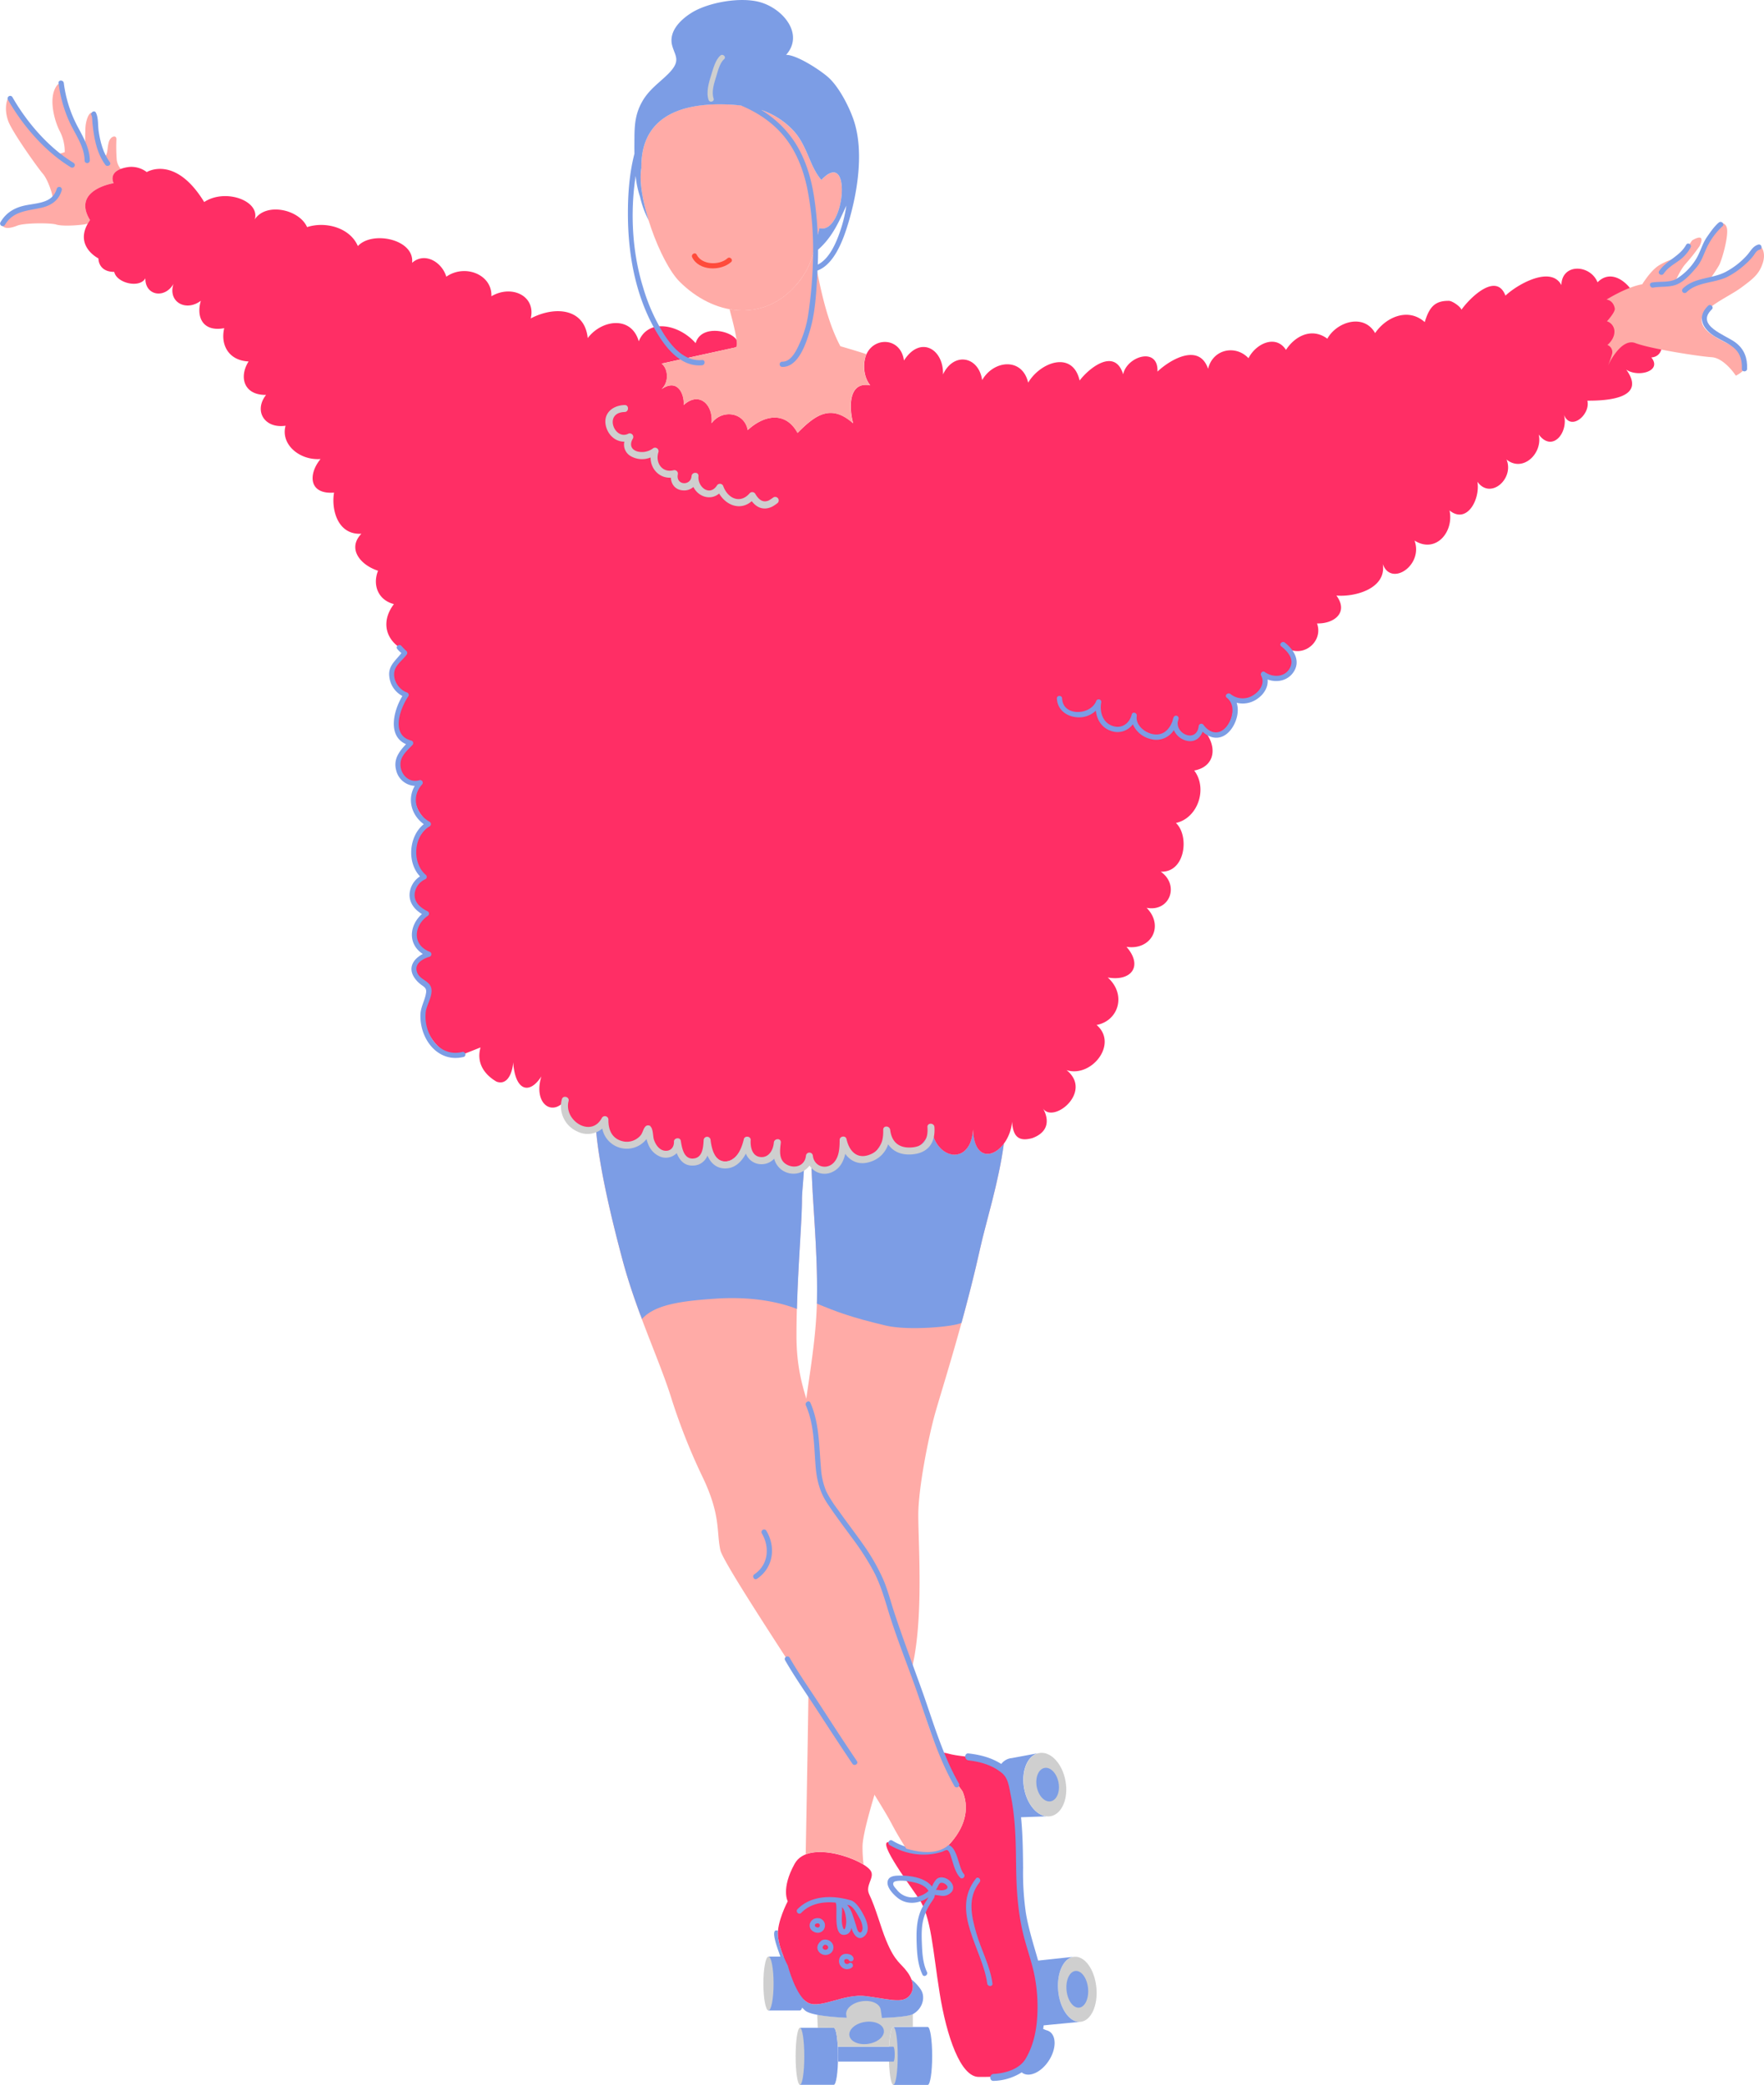 <svg xmlns="http://www.w3.org/2000/svg" width="829.34" height="980.19" viewBox="0 0 829.34 980.19"><g id="Layer_2" data-name="Layer 2"><g id="Skating02_294351306"><g id="Skating02_294351306-2" data-name="Skating02_294351306"><path d="M42.32 103.46C33.57 89.21 53.43 86.13 53.43 86.13s-2.54-4.46 3.35-6.7a8.21 8.21.0 0 1-1.91-4.38 81.68 81.68.0 0 1-.14-9.63c0-2.17-2.79-1.43-3.6 1.42s-.37 6.62-2.37 7c-.89.16-1.76-1.35-2.17-3.26S44.15 62.71 44 55.86c-.12-5.79-3.67-1.83-3.87 4.88-.11 3.52-.1 5.47-.07 6.53-3.34-5-7.61-11.77-8.27-14.21C30.73 49 29.1 41.28 29.1 39.65s-3.26-.27-4.21 5.16S26 57.69 28.15 61.76a21 21 0 0 1 2.29 9.75 19 19 0 0 1-2.73.83c-2.82-2.4-6.19-5.27-8.51-7.33C14.45 60.81 7.67 51.86 6.86 49.28s-2.17-4.34-3-3.12-1.9 5.43.0 10.72S18 79.25 20.15 81.69s4.27 8.68 4.51 10.58a5 5 0 0 1 0 .55 35.67 35.67.0 0 1-5.73 3.93C16.08 98 11.47 97 7.81 99.32s-7.6 5.29-6.65 6.78 3.53 1.36 6.92.0 15.73-1.35 18.31-.54 8.68.54 12.88.0a18.33 18.33.0 0 0 2-.43A17.36 17.36.0 0 1 42.32 103.46z" fill="#ffaba7"/><path d="M34.62 76.58c-11.84-7.2-22-19.06-28.83-31A1.23 1.23.0 0 0 3.67 46.8c7.06 12.34 17.5 24.47 29.71 31.9A1.23 1.23.0 0 0 34.62 76.58z" fill="#7c9de5"/><path d="M30 39.05c-.19-1.55-2.65-1.57-2.46.0a61.9 61.9.0 0 0 5.1 18.23c2.67 5.86 7.06 11.49 7.13 18.17a1.23 1.23.0 0 0 2.46.0c-.06-5.74-3-10.79-5.63-15.73A59.43 59.43.0 0 1 30 39.05z" fill="#7c9de5"/><path d="M26.7 88.67c-1.82 6.68-8.62 6.7-14.29 7.8-5.3 1-9.46 3.32-12.23 8.07a1.23 1.23.0 0 0 2.12 1.24c3.77-6.45 10.1-6.57 16.67-8 4.94-1 8.72-3.45 10.1-8.51A1.23 1.23.0 0 0 26.7 88.67z" fill="#7c9de5"/><path d="M51.64 76.25c-3.15-4.3-4.5-9.47-5.27-14.66C46 59 46.32 55.4 45.11 53c-.71-1.41-2.83-.17-2.12 1.24.46.92.34 2.46.45 3.46.22 2.05.46 4.1.82 6.14.85 4.85 2.32 9.65 5.26 13.66C50.44 78.75 52.57 77.52 51.64 76.25z" fill="#7c9de5"/><path d="M376.08 919.91H361.3v25.33h14.78c1.33.0 2.41-5.67 2.41-12.66S377.41 919.91 376.08 919.91z" fill="#7c9de5"/><ellipse cx="361.3" cy="932.58" rx="2.4" ry="12.67" fill="#cfcfcf"/><path d="M436.18 953H420v27.24h16.19c1.14.0 2.07-6.1 2.07-13.62S437.32 953 436.18 953z" fill="#7c9de5"/><path d="M422.06 966.57c0 7.52-.92 13.62-2.07 13.62s-2.07-6.1-2.07-13.62S418.85 953 420 953 422.06 959.05 422.06 966.57z" fill="#cfcfcf"/><path d="M392 953.39H376.1v26.8H392c1.12.0 2-6 2-13.4S393.15 953.39 392 953.39z" fill="#7c9de5"/><ellipse cx="376.1" cy="966.79" rx="2.04" ry="13.4" fill="#cfcfcf"/><path d="M420 962.28H393.94c.08 1.41.13 2.93.13 4.51.0.85.0 1.68.0 2.48h26c.33.0.59-1.56.59-3.49S420.32 962.28 420 962.28z" fill="#7c9de5"/><path d="M392 953.39c.88.0 1.63 3.71 1.91 8.89H418c.27-5.42 1.05-9.33 2-9.33h9.17v-6c-3.91 2.16-32.12 2.76-44.94.29l.24 6.11z" fill="#cfcfcf"/><path d="M432.79 935.2a21 21 0 0 0-4.29-4.57c1.29 3.39.69 6.51-1.79 8.5-3.28 2.62-9.83.65-19.66-.66s-21 5.9-26.87 3.28-9.83-17.69-9.83-17.69-3.93-7.21-4.58-13.76a13 13 0 0 1 0-2.5c-1.72-.75-3 .24-.06 8.72 5.3 15.07 7.48 24 12.78 28.72s45.92 4.37 50.67 1.75S435.28 938.72 432.79 935.2z" fill="#7c9de5"/><path d="M414.05 944.83c-.44-2.85-4.42-4.6-8.89-3.91s-7.74 3.54-7.31 6.38l1.49 9.72 16.19-2.48z" fill="#cfcfcf"/><path d="M415.53 954.54c-.43-2.84-4.41-4.59-8.88-3.91s-7.75 3.55-7.31 6.39 4.41 4.59 8.88 3.91S416 957.39 415.53 954.54z" fill="#7c9de5"/><path d="M370.35 924.06s3.93 15.07 9.83 17.69 17-4.59 26.87-3.28 16.38 3.28 19.66.66 3.27-7.21.0-11.8-5.78-4.58-10.1-15.07c-2.59-6.28-4.81-15.07-7.95-21.62-2-4.19 2.48-7.59.85-10.81-2.67-5.26-29.33-15.4-35.88-3.61s-3.28 17.69-3.28 17.69-5.24 9.83-4.58 16.39S370.35 924.06 370.35 924.06z" fill="#ff2e65"/><path d="M387.79 905.89a3.43 3.43.0 0 0-2.56-4 1.15 1.15.0 0 0-.31.0h0a3.68 3.68.0 0 0-4.23 2.81c-.38 2.14 1.39 3.73 3.39 4A3.37 3.37.0 0 0 387.79 905.89zm-3.55.3a1.63 1.63.0 0 1-1-.5.72.72.0 0 1-.15-.51c.09-.71.8-.93 1.57-.89a.92.92.0 0 1 .75 1.11A.9.9.0 0 1 384.24 906.19z" fill="#7c9de5"/><path d="M386.66 912.14a.93.93.0 0 0-.34.15 1.21 1.21.0 0 0-.42.34c-1.39 1.2-2.19 3-1.1 4.73a3.91 3.91.0 0 0 4.83 1.47 3.49 3.49.0 0 0 1.74-5A3.94 3.94.0 0 0 386.66 912.14zm1.87 4.5a1.43 1.43.0 0 1-1.62-.53.91.91.0 0 1-.17-.61 1.87 1.87.0 0 1 .82-1.09 1.45 1.45.0 0 1 1.68.7C389.61 915.72 389.25 916.37 388.53 916.64z" fill="#7c9de5"/><path d="M399.22 923a1.38 1.38.0 0 1-1.64.23 1.43 1.43.0 0 1-.65-1.28c0-.45.22-.76.64-.83a2.37 2.37.0 0 1 .84.0 2.87 2.87.0 0 1 .4.18.37.37.0 0 1 .15.11.62.62.0 0 1 0-.1s0 .08.0.11.0.0.0.0a1.23 1.23.0 0 0 2.32-.79c-.39-1.52-2.26-2.09-3.64-2a3.17 3.17.0 0 0-3.08 2.51 3.85 3.85.0 0 0 1.35 3.88 3.69 3.69.0 0 0 4.53.07C401.75 924.27 400.53 922.14 399.22 923z" fill="#7c9de5"/><path d="M406.31 900.9c-1.18-2.32-3.7-6.94-6.58-7.52-8.27-2.38-18.44-2.35-24.79 4.25-1.09 1.14.64 2.88 1.74 1.74 4.22-4.39 10.34-5.43 16.24-4.82a1.4 1.4.0 0 0 .06.24c1 2.88-1.61 15.72 4.3 14.87 1.71-.24 2.65-1.5 3-3.21.13.41.27.81.41 1.16 1 2.37 2.93 4.92 5.55 2.81C409.23 908.05 407.73 903.68 406.31 900.9zM396.24 906c-.94-2.93-.16-6.24-.39-9.29 1.5 1.18 1.88 4.66 2 6.34C397.94 904.27 397.27 909.23 396.24 906zm7.63 2.4c-.82-.52-1.2-2.56-1.48-3.41-.5-1.48-.93-3-1.46-4.45a14.22 14.22.0 0 0-2.66-5l.81.21c2.05.42 4.1 4.47 5 6.11a9.89 9.89.0 0 1 1.48 4.76C405.46 907.76 404.94 909.07 403.87 908.39z" fill="#7c9de5"/><path d="M515.45 934.38c.85 8.45-2.48 15.71-7.43 16.2s-9.65-6-10.5-14.4S5e2 920.48 505 920 514.6 925.93 515.45 934.38z" fill="#cfcfcf"/><path d="M497.52 936.18c-.85-8.45 2.48-15.7 7.43-16.2h0l-17.32 1.86A49 49 0 0 1 489 933.23c0 6.92-.18 13.48-.71 19.23L508 950.58h0C503.07 951.08 498.37 944.63 497.52 936.18z" fill="#7c9de5"/><path d="M511.54 934.78c.48 4.76-1.4 8.85-4.19 9.13s-5.44-3.36-5.92-8.12 1.4-8.85 4.19-9.13S511.06 930 511.54 934.78z" fill="#7c9de5"/><path d="M475.2 835.59c1.83 4.9 2.67 11.37 3 19a8.17 8.17.0 0 0 1.7-.13l.3-.07 11.82-.42c-4.72-.49-9.21-5.9-10.53-13.14-1.5-8.16 1.59-15.56 6.89-16.61l-12.84 2.39c-.21.0-.42.0-.63.08a7.09 7.09.0 0 0-4.55 3.21A11.18 11.18.0 0 1 475.2 835.59z" fill="#7c9de5"/><path d="M500.93 837.29c1.51 8.2-1.62 15.64-7 16.62S483 849 481.53 840.84s1.62-15.64 7-16.63S499.43 829.08 500.93 837.29z" fill="#cfcfcf"/><path d="M497.67 838.12c.79 4.34-.86 8.27-3.69 8.79s-5.77-2.57-6.57-6.91.86-8.27 3.69-8.79S496.88 833.79 497.67 838.12z" fill="#7c9de5"/><path d="M493.41 955.14a4.69 4.69.0 0 0-1.52-.62L488.2 953c-1 9.77-3 17.07-7.1 19.53-.6.36-1.19.67-1.78 1l1.44 1.12h0c3.33 2.16 8.86-.45 12.35-5.83S496.74 957.3 493.41 955.14z" fill="#7c9de5"/><path d="M418.84 866.39s19.66 9.83 28.18.0c7.89-9.1 8.2-17.55 5.6-23.95-.21-.51-1.51-2.11-1.75-2.59-3.28-6.55-14.33-18-5.16-15.4s25.56.66 29.49 11.14 3.27 28.18 3.27 49.15S489 914.23 489 933.23s-1.31 35.39-7.86 39.32-12.46 3.93-21 3.93-15.08-19-18.35-39.32-3.93-36-9.83-44.56S411 863.44 418.84 866.39z" fill="#ff2e65"/><path d="M466.6 932.58c-1.1-8.37-5.31-15.77-7.61-23.8-2.35-8.25-4.19-16.57 1.57-23.83 1-1.22-.76-3-1.74-1.73-12.19 15.37 3.22 33.31 5.32 49.36C464.34 934.12 466.8 934.14 466.6 932.58z" fill="#7c9de5"/><path d="M453.13 881c-2.69-2.92-3.05-14.58-8.69-13.55-2.69.49-5.11 1.71-7.93 2a28.3 28.3.0 0 1-17.05-4.13 1.23 1.23.0 0 0-1.24 2.12c7.53 4.41 16.25 5.86 24.64 3.2.54-.17 1.76-.91 2.32-.83 1.19.17 1.79 2.77 2.11 3.74 1.07 3.19 1.76 6.66 4.1 9.21C452.47 883.94 454.2 882.19 453.13 881z" fill="#7c9de5"/><path d="M440.22 883.58a12.11 12.11.0 0 0-2 3.27l-.09.13c-3.12-4.25-10.39-5.22-15.17-5.15-2.2.0-5.31.16-5.67 2.92s2.71 5.92 4.68 7.51c4.4 3.55 10.28 2.8 14.55-.25-1.13 2.06-2.61 3.94-3.55 6.14-2.11 5-2.17 10.2-2 15.51.17 5 .55 10.19 2.72 14.73.68 1.43 2.8.18 2.12-1.24-1.91-4-2.19-8.67-2.37-13s-.31-8.7 1-12.86a27.05 27.05.0 0 1 3.14-6.55 25.49 25.49.0 0 0 1.67-2.6c.1-.21.17-1.12.31-1.23.0.0 1.8.25 2.23.29a7.51 7.51.0 0 0 2.22.14 5.56 5.56.0 0 0 3.49-1.94C450.23 885.59 443.44 880.58 440.22 883.58zm-7.7 7.81a9.26 9.26.0 0 1-10.9-2.94c-.52-.6-1.69-1.79-1.69-2.66.0-1.23 1.1-1.3 2.12-1.48a18 18 0 0 1 5.33.27c3.17.46 7.48 1.48 9.15 4.47A10.94 10.94.0 0 1 432.52 891.39zm11.19-2.78c-1.24.35-2.49-.11-3.71-.09a14.27 14.27.0 0 0 .82-1.35c.7-1.35 1-2.51 3-1.71a3.88 3.88.0 0 1 1.55 1.32C445.81 888.12 444.48 888.4 443.71 888.61z" fill="#7c9de5"/><path d="M487.62 920.21c-2-6.94-4.13-13.75-5.32-20.89A132.61 132.61.0 0 1 481 878.25c-.1-11.82-.27-24-2.75-35.56-.94-4.42-1.42-8.63-5.11-11.61-5.17-4.2-11.27-5.94-17.78-6.69-2.09-.24-2.07 3 0 3.28 5.72.66 11.25 2.24 15.76 6 3 2.52 3.31 6.7 4.07 10.36 2.18 10.56 2.39 21.56 2.51 32.3.14 11.85.78 23.2 3.81 34.72 1.6 6.06 3.73 11.94 4.93 18.1a76.39 76.39.0 0 1 1.23 18.73c-.38 7-1.84 13.89-5.43 20-2.95 5-9.61 6.91-15.09 7.19-2.1.11-2.12 3.38.0 3.28a25.86 25.86.0 0 0 14.53-4.91c4.1-3.16 6.16-8.86 7.5-13.68C492.71 947 491.23 932.74 487.62 920.21z" fill="#7c9de5"/><path d="M451 840.08c-1.75-1.76-4-4.78-6.86-10.51a12.14 12.14.0 0 1-2-4.16c-.71-1.57-1.46-3.28-2.25-5.17-8.3-19.91-14.05-51.7-26.1-77.7-9.36-20.19-26.08-36.14-27.85-45.16-1.26-6.43-1.75-9.37-3-24.87-.83-10.28-8.48-20.83-8.48-44.42.0-26.73 2.55-52.06 2.54-64.38.0-3 .68-8.41 1-15.36h0c-6 6.46-13.65-.81-12.2-12.54-2.87 13.17-13.58 14.84-15.43-.12-4 13.48-15.42 14.82-17.46-1 1.15 18.32-13.19 16.1-14.48 1.13-1.46 12.85-12.33 9-12.92-5.44.0-.44.0-.9.0-1.39-4.71 13.39-18.49 13.6-21-2.63a15.74 15.74.0 0 1-4.39 3.86c1.54 19.5 8.34 46.43 12.5 62 6.55 24.54 16.88 46 22.72 64.22a283.22 283.22.0 0 0 14.5 37c9.28 18.95 6.88 26.54 8.84 35.38S408.47 837 419.28 857.59c2.1 4 4.41 7.89 6.79 11.56 6.49 1.93 15.77 3.21 20.95-2.76 7.89-9.1 8.2-17.55 5.6-23.95C452.44 842 451.42 840.72 451 840.08z" fill="#ffaba7"/><path d="M457.5 531c-1.15 18.11-18.89 14-19.62-2.07-2.69 14.11-18.2 17.34-20.71 1.55-3.55 13.28-15.51 24.11-20.05 5.17.72 14.69-9.94 17.63-15.62 10.45.21 17.32 3 40.9 2.61 64.47-.43 24.47-5.71 44.57-7.57 69.9s2.77 47.62 3.64 69c.67 16.28-.69 84.56-1.38 122.34 7.92-3.11 20.87.86 27.2 4.81a68 68 0 0 1-.48-8.76c.44-13.54 20.53-66.84 24.46-89.55s1.75-53.3 1.75-66 4.81-36.7 7.86-47.62 13.79-44.13 21.22-77.77c2.74-12.39 8.73-31.07 11.15-49.24C466.67 544.8 458 545.29 457.5 531z" fill="#ffaba7"/><path d="M365.86 535.81c-2.87 13.17-13.58 14.84-15.43-.12-4 13.48-15.42 14.82-17.46-1 1.15 18.32-13.19 16.1-14.48 1.13-1.5 13.26-13 8.72-12.95-6.83-4.71 13.39-18.49 13.6-21-2.63a15.93 15.93.0 0 1-4.39 3.87c1.54 19.49 8.34 46.42 12.5 62 2.43 9.1 5.38 17.77 8.43 26a9.78 9.78.0 0 1 .71 1.9.11.11.0 0 1 0 .05c6.14-7 19.24-8.56 34.72-9.61 20.35-1.38 33.53 3 38.18 4.85v0c.58-21.83 2.38-41.37 2.37-51.72.0-3 .68-8.42 1-15.36C372.08 554.82 364.41 547.54 365.86 535.81z" fill="#7c9de5"/><path d="M457.5 531c-1.15 18.11-18.89 14-19.62-2.07-2.69 14.11-18.2 17.34-20.71 1.55-3.55 13.28-15.51 24.11-20.05 5.17.72 14.69-9.94 17.63-15.62 10.45.21 17.33 3 40.9 2.61 64.47.0.79.0 1.57-.05 2.34v0c9.22 3.82 15.79 6.38 32.38 10.31 10.71 2.54 32.05.56 35.61-1.26 3-10.95 6.09-22.95 8.76-35 2.74-12.39 8.73-31.07 11.15-49.23C466.67 544.8 458 545.29 457.5 531z" fill="#7c9de5"/><path d="M450.92 838.69C443.36 825.57 439 810.45 434 796.25c-4.57-12.85-9.46-25.62-13.71-38.58-1.67-5.11-2.94-10.26-5.1-15.21a95.15 95.15.0 0 0-9.6-16.63c-3.75-5.34-7.75-10.49-11.5-15.83a57.8 57.8.0 0 1-5.61-8.78 34.17 34.17.0 0 1-2.53-11.34c-.9-10.21-.74-20.78-4.95-30.36-.64-1.44-2.76-.19-2.12 1.24 3.87 8.81 3.81 18.73 4.53 28.13.5 6.54 1.83 12.33 5.48 17.84 3.75 5.67 7.86 11.07 11.86 16.55a121.62 121.62.0 0 1 10.24 16c2.94 5.74 4.69 11.7 6.55 17.83 3.71 12.21 8.52 24.16 12.81 36.17 5.55 15.55 10.17 32.23 18.46 46.62A1.23 1.23.0 0 0 450.92 838.69z" fill="#7c9de5"/><path d="M386.27 802.76c-5-7.76-10.47-15.41-15.06-23.45a1.23 1.23.0 0 0-2.12 1.24c4.59 8 10 15.69 15.05 23.45 5.49 8.45 11 16.9 16.62 25.24.88 1.3 3 .08 2.12-1.24C397.23 819.66 391.75 811.21 386.27 802.76z" fill="#7c9de5"/><path d="M358.15 720.88c3.87 6.58 3.11 14.82-3.49 19.29-1.3.88-.07 3 1.24 2.12 7.7-5.21 9-14.85 4.37-22.65A1.23 1.23.0 0 0 358.15 720.88z" fill="#7c9de5"/><path d="M216.57 496.16c-9.46 1.25-19.21-11.8-17.14-22.92.45-2.43 3.23-5.26 2.92-7.82-.21-1.68-4-3-5.49-4.65-4.53-5.24-2-10.66 5.13-11.73-10.85-3.89-8.87-13.31-1.51-19.49-8.95-2.88-9.26-13.4-1.06-17.26-8.62-8.16-5.8-16.7 2.88-24.94-6.35-4.67-9.87-12.55-4.69-19.43-11 1.11-14-13.79-4.17-18.57-12.27-1.61-5.62-15.78-1.87-22.32-8.94-4.12-8.1-15.46-1-21-9.67-4.71-11.51-14-5.37-22-7.62-2-10.08-9.16-7.46-15.69-8.52-2.77-14.53-10.5-7.82-17.4-11.31.66-14.23-11.61-12.86-19.33-12 .91-12.17-8.76-6.36-15.79-9.84.72-18.87-6.88-16.44-15.66-10.05 1.45-15-7.08-9.17-14.49-10.49.15-12.82-8.42-8.22-15.73-9.29-.42-13.33-7.71-11.45-15.65-9.8 1.84-13.32-4.85-11-12.88-7 5.29-15.6.57-12.87-7.92-4.09 7.13-13.39 5.49-13.2-2.66-2.65 4.88-13.55 2.28-14.64-3-7.64.0-7.43-6.34-7.43-6.34S34 115.42 42.32 103.46C33.57 89.21 53.43 86.13 53.43 86.13S50 80 60.51 78.52A11.89 11.89.0 0 1 69 80.91s13.32-8.3 27 14.08c9.9-6.56 26.42-.61 23.77 8.18 5.17-8.1 20.85-4.85 24.61 3.61 8.78-2.86 20.22.33 23.87 8.92 6.7-7.36 26.73-3.26 25.5 7.87 5.88-5.22 14-.45 16.08 6.52 8.78-6.13 21.63-1 21.2 9.2 9.51-5.6 21-.21 18.5 10.42 11.46-6 25.36-4.75 26.79 9.24 6.54-8.66 20.48-10.67 24 1.52 4.33-10.86 18.78-8.13 26.74.87 3.1-10.94 23.76-4.09 19.05 1.93l-41.88 9.18c7.39-7.48 12.78 5 6.79 10.52 8-5.53 10.9 3.13 10.44 7.43 7.45-6.69 14 .06 13.11 8.56 5-6.69 15.45-5.24 17 3.23 7.7-7.1 17.76-9 23.43 1.34 8.91-9.1 16-13.41 26.11-4.54-2-7.28-2.3-19.84 8.05-17.82-3.93-4.92-2.71-11.34-2.71-11.34 1.58-11.53 16.85-12.5 18.55-.33 7.66-12 18.7-5.42 18.35 6.55 5-10.67 16.72-8.68 18.41 2.66 5.41-9.46 18.85-10.76 21.63 1.2 5.67-9.62 20.89-15.31 24.2-1 4.35-5.8 16.55-15.66 20.46-2.92 1.73-8.5 16.63-13.16 16.13-1.27 6-5.73 19.67-13.62 23.8-1.31 2.26-9.39 13-11.39 19-5 3.47-6.89 12.88-11.31 17.62-3.9 4.18-6.49 12.14-10.69 19.44-5.27 4.57-8.14 17.27-11.9 22.47-2.62 5-7.43 15.46-12.22 23.33-5.17 2.09-6.86 4.6-10.16 11.52-10 1.74.2 5.34 2.78 5.74 4.17 4-5.67 16.45-17.86 20.68-6.62 5.9-5.55 21.47-14.16 26.3-4.95.23-10.41 13.59-9.76 17-1.32 9.83-10 23.32 10.59 16.82 13.06 10.66-.79 19.32 21.4 8.46 22.28 5.29 6.47-6.24 9.52-11.78 5.72 9.91 13.69-9.49 14.65-18.29 14.59 1.59 6.46-7.79 14.61-11 6.67 2.22 8.24-5.42 17.88-11.86 9.25 2 8.86-7.45 18-15.15 11.75 3.75 8.93-7.49 19.1-13.68 10.45 1.39 8.29-4.94 20.12-13.11 13.5 2.17 10.13-6.5 20.42-16.45 14.16 4.25 11.67-11.11 21.9-14.94 11C652 276.61 637.24 280.78 628.3 280c5.92 8-1.13 13.34-9.11 13.11 2.91 8-5.39 15.64-13.19 12.12 8.92 7.79-3.44 18.07-12 11.73 2.29 10.11-6.1 13.13-14.81 11.54 1.94 8.16-1.55 17.14-11.47 17.1 4.62 7.36 2.45 15.08-6.26 16.67 6.47 8.57 1.62 22.45-8.6 24.65 6.47 6.13 4.35 23.44-7.16 22.9 9 6.24 4.32 19.07-6.63 17 8.37 8.47 2.25 20.11-9.46 18.34 7.94 9.08 2.22 16.38-8.81 14.42 9 8.06 5 20.44-5.24 22.31 10.36 8.93-2.48 25-14.13 21.23 12.67 10.2-6.39 25.56-11.17 17.89.0.0 6.55 9.83-4.92 14.09-5.26 1.4-9.06.53-9.5-7.74-1.38 14.92-17.73 23.27-18.35 3.63-1.15 18.11-18.89 14-19.62-2.07-2.69 14.11-18.2 17.34-20.71 1.55-3.55 13.28-15.51 24.11-20.05 5.17.76 15.6-11.31 18-16.62 9-6 12.12-16.3 4.54-14.64-8.88-2.87 13.17-13.58 14.84-15.43-.12-4 13.48-15.42 14.82-17.46-1 1.27 20.35-16.57 15.37-14.39-4.3 1.3 19.62-13.13 16-13-1.4-4.71 13.39-18.49 13.6-21-2.63-8.19 10.07-17.74 4.24-18.28-9.89-6 9.15-15.79 2.92-11.77-10.33-5.64 8.77-12.34 6.79-13.24-6.66-.3 4.66-2.58 11.06-7.83 9.12-4.6-2.65-9.82-7.89-7.53-16.08z" fill="#ff2e65"/><path d="M604.1 302.14c-1.22-1-3 .75-1.73 1.74 3.12 2.47 6.37 6.1 4 10.3-2.43 4.39-8.1 4.41-11.77 1.76-1.06-.77-2.22.68-1.68 1.68 1.84 3.46-.38 7.06-3.35 9a9.15 9.15.0 0 1-11.07-.32c-1.23-1-3 .73-1.74 1.73 3.85 3 3.07 8.59.77 12.34-3.14 5.12-8.08 5.26-11.69.49a1.24 1.24.0 0 0-2.29.62c-1 7.78-10.72 3.82-9.82-2.17.14-.43.27-.88.37-1.33a1.23 1.23.0 0 0-2.37-.65 7.35 7.35.0 0 0-.44 1.53c-1.48 4.31-4.76 7.44-9.77 6.19-3.66-.91-7.72-4.28-7.08-8.44.24-1.52-2-2.22-2.37-.65-1.06 4.12-4.55 6.75-8.84 5.39-4.75-1.51-6.29-6.51-5.51-11a1.23 1.23.0 0 0-2.37-.66c-2.77 6.73-15.67 7.19-16-1.31-.06-1.57-2.52-1.58-2.46.0.21 5 4.1 8.23 8.89 8.79a11.44 11.44.0 0 0 9.44-3.06c.46 4.32 2.8 8.21 7.38 9.62a8.89 8.89.0 0 0 10-3.22 12.08 12.08.0 0 0 8.28 6.92 9.76 9.76.0 0 0 11-4.16A8.81 8.81.0 0 0 557 348c4.09 1.43 7.1-.59 8.41-4 4 3.79 9.35 4.12 13.28-.95 2.62-3.37 4.09-8.52 2.71-12.64a11.81 11.81.0 0 0 10-2.05c3-2.15 4.91-5.46 4.57-8.9 4.3 1.63 9.41.63 12.16-3.46C611.66 310.81 608.32 305.48 604.1 302.14z" fill="#7c9de5"/><path d="M217.43 494.56c-11.17 2.83-18.42-8.77-17.26-18.83.43-3.8 4.69-9.39 1.65-13-1.88-2.23-5-2.8-5.88-6.05-1.06-3.78 3-5.95 6-6.86a1.24 1.24.0 0 0 0-2.37c-8.24-3.26-7.43-12.24-.84-16.85a1.24 1.24.0 0 0 0-2.12c-3.4-1.63-6.57-4.3-6.13-8.44a8.53 8.53.0 0 1 5.07-6.7 1.24 1.24.0 0 0 .25-1.93c-6.72-5.54-6-18.43 1.71-22.9a1.25 1.25.0 0 0 0-2.13c-6.61-3.67-8.85-11.78-3.52-17.61a1.24 1.24.0 0 0-1.2-2c-4.95 1.57-9.09-2.62-9-7.53.0-3.83 3.21-6.4 5.65-9a1.24 1.24.0 0 0-.55-2.05c-9.83-2.49-5.38-15-1.39-20.84a1.23 1.23.0 0 0-.73-1.8c-3.82-1.38-6.79-6-5.77-10.12.75-3.09 4.09-5.26 5.82-7.83a1.26 1.26.0 0 0-.19-1.49 30.92 30.92.0 0 1-2.28-2.3c-.9-1.3-3-.07-2.13 1.24a14 14 0 0 0 2 2c-2.61 3.46-6.24 5.93-5.7 10.83a11.66 11.66.0 0 0 6.17 9.35c-4.3 7.05-7 18.91 1.72 22.65-3.29 3.52-6.07 7.12-4.61 12.4a9.47 9.47.0 0 0 8.71 7.21c-3.61 6.16-1.66 13.71 4.24 18-7.05 5.63-8 18-1.78 24.55a10.74 10.74.0 0 0-4.89 8.15c-.26 4.28 2.37 7.49 5.8 9.56-6.18 5.53-6.55 14.31.42 18.77-4.23 2.18-7.18 6.28-4 11.1a13.35 13.35.0 0 0 3.46 3.53c1.63 1.15 2.45 1.78 2 4-.6 3.42-2.45 6.27-2.58 9.84-.41 11.43 8.18 23 20.46 19.9A1.23 1.23.0 0 0 217.43 494.56z" fill="#7c9de5"/><path d="M363.62 233.85a20.24 20.24.0 0 1-2.25 1.47c-2.9 1.24-4.85-.7-6.28-3.15a1.66 1.66.0 0 0-2.58-.33c-4.4 5.22-10.3 2.61-12.44-3.2a1.66 1.66.0 0 0-3-.39c-3.45 5.32-9.18.69-8.68-4.38.16-2.12-3.07-2.07-3.27.0-.35 4.71-7.4 4.34-6.45-.79a1.65 1.65.0 0 0-2-2c-5.47 1.4-8.7-3.67-7.1-8.54a1.65 1.65.0 0 0-2.4-1.85 8.71 8.71.0 0 1-7.7 1.51c-3-1-3.45-3.45-1.92-6a1.66 1.66.0 0 0-2.25-2.24c-6.41 3.12-11.65-10-1.62-10.25 2.1-.06 2.11-3.34.0-3.28-5.94.15-10.52 4.26-8.65 10.47 1.22 4.05 4.65 6.84 8.51 6.74a6.22 6.22.0 0 0 2.93 6.78 10.64 10.64.0 0 0 9.39.67c0 5.31 4 9.76 9.53 9.51.2 3.06 2 5.63 5.55 5.95a6.6 6.6.0 0 0 5.06-1.59c2.23 4.54 8 6.56 12.09 3.08 3.38 5.67 10.07 8.17 15.34 3.59 1.65 2.14 3.83 3.69 6.76 3.42a8.59 8.59.0 0 0 3.26-1.07 18.54 18.54.0 0 0 1.83-1.25A1.64 1.64.0 0 0 363.62 233.85z" fill="#cfcfcf"/><path d="M439.32 529.9c-.14-2.09-3.42-2.1-3.28.0.38 5.48-1.46 9.07-7.2 9.56-5.94.51-9.6-2.27-10.32-8.24-.25-2-3.34-2.17-3.28.0.13 4.8-1 9.3-5.77 11.41-6.2 2.76-10.13-1.06-11.49-7.1-.41-1.82-3.23-1.4-3.22.44.0 3.48-.17 7.67-2.58 10.44-3.37 3.87-9.42 2.21-10-3a1.64 1.64.0 0 0-3.27.0c-.49 4.64-5.11 6.23-8.94 4.17-3.6-1.94-3.39-5.73-3-9.31.05-.37.1-.75.13-1.13.14-2.13-3.05-2-3.28.0-.23 3.34-2.2 7.09-6.05 6.87-4.12-.23-5.06-4.65-4.84-8 .12-1.84-2.8-2.22-3.22-.43-1 4.35-3.46 10.59-8.92 10.47-4.87-.11-6.21-6.07-6.7-9.94a1.64 1.64.0 0 0-3.28.0c-.19 3.36-.49 8.16-4.74 8.57-4.55.46-5.44-4.91-6-8.33-.28-1.83-3.29-1.39-3.22.43.1 2.49-1.44 4.46-4.09 4.26-2.81-.22-4.53-2.86-5.33-5.27-.57-1.71-.2-5.94-2.33-6.62a1.64 1.64.0 0 0-1.59.42c-1.14 1.13-1.29 3-2.35 4.25a8.48 8.48.0 0 1-7.73 2.89c-5.53-1-7.47-5.21-7.39-10.34a1.65 1.65.0 0 0-3.05-.83c-5 9.64-18.06 1.3-15.68-7.83.54-2.05-2.62-2.92-3.15-.88a12.93 12.93.0 0 0 7.09 15.07 10.74 10.74.0 0 0 11.91-1.29 11.74 11.74.0 0 0 20.8 4.92 16.84 16.84.0 0 0 .89 2.65 10.06 10.06.0 0 0 5.74 5.7 7.15 7.15.0 0 0 7.57-1.74c1.38 3.53 3.86 6.33 8.35 5.81a7.25 7.25.0 0 0 6.09-4.65c1.37 3.1 3.62 5.6 7.36 6 5.08.51 8.56-2.82 10.71-6.94a7.75 7.75.0 0 0 7.06 5 8 8 0 0 0 6.24-2.59A9.37 9.37.0 0 0 380.6 548 8.39 8.39.0 0 0 391 551.16c3.76-1.56 5.57-5 6.39-8.68 2.62 3.66 6.76 5.5 12 3.68a12.57 12.57.0 0 0 8.17-8.16c2.29 3.39 6.08 5.15 11.25 4.74C436.36 542.13 439.83 537.31 439.32 529.9zM303.5 532c-.36-.24-.11-.32.0.0z" fill="#cfcfcf"/><path d="M406.39 169.83a11.91 11.91.0 0 1 .95-3.32c-3.61-1.18-8-2.49-12.25-3.74-6.75-12.74-9.64-28.52-12.61-43.66l-.22.15a36.23 36.23.0 0 1-8.58 15.4c-8.7 9.57-19.72 12.65-30.51 10.73l-.15.09c1 4 4.45 16 3 17.79L311 171c3 2.23 3.73 8.52-.06 12 8-5.53 10.9 3.13 10.44 7.43 7.45-6.69 14 .06 13.11 8.56 5-6.69 15.45-5.24 17 3.23 7.7-7.1 17.76-9 23.43 1.34 8.91-9.1 16-13.41 26.11-4.54-2-7.28-2.3-19.84 8.05-17.82C405.17 176.25 406.39 169.83 406.39 169.83z" fill="#ffaba7"/><path d="M386.17 84.61c-5.75-6.61-6.59-16.55-13.66-23.73-7.95-8.07-17.4-11.08-28.75-11.71C316.19 47.64 301.2 57.55 301.54 79c-2.45 13.74 8.94 44.46 18 53.46 15.81 15.75 38.66 19.29 54.16 2.24 8.4-9.24 8.7-16.6 11.6-27.42C397.11 110.63 401 68.87 386.17 84.61z" fill="#ffaba7"/><path d="M342 121.46c-3.73 3.35-12 3.24-14.45-1.72-.69-1.42-2.81-.18-2.12 1.24 3.14 6.46 13.47 6.57 18.31 2.21C344.88 122.13 343.14 120.4 342 121.46z" fill="#ff4b3b"/><path d="M401.9 58.2c-1.92-6.65-6.95-16.6-12-21.4-3.64-3.48-15.27-11.08-20.31-11 8.55-9.68-1.31-21.61-12.07-24.73-9.37-2.72-24.65.09-32.41 4.95-4.51 2.82-11.14 8.51-9 15.71 1.42 4.88 4.12 6.89-1.94 13-4.09 4.09-9.05 7.33-12.28 13.09-3.05 5.44-3.54 10.28-3.61 16.38.0 2.49-.06 5.24.0 8.06-2.41 9.26-3.1 19.16-3.07 28.56.05 19.76 3.95 40.46 14.71 57.37 4.42 6.95 11.14 14.39 20.16 13.54 1.56-.14 1.58-2.6.0-2.45-7.88.74-13.69-5.68-17.64-11.71a88.64 88.64.0 0 1-10.07-22.39c-5.13-16.54-6.16-35.09-3.52-52.47a43.65 43.65.0 0 0 2.07 9.83A44.09 44.09.0 0 0 305 103.62C302.06 94.31 300.46 85 301.54 79c-.34-21.41 14.65-31.32 42.22-29.79 1.62.09 3.19.24 4.72.43 8.32 3.51 15.86 8.66 21.33 16 5.27 7.07 8.28 15.47 9.94 24.08a150.14 150.14.0 0 1 2.53 29.54v.06h0a209 209 0 0 1-2.38 29.11 50.38 50.38.0 0 1-3.82 12.71c-1.45 3.26-4 9-8.3 8.91a1.23 1.23.0 0 0 0 2.46c7.75.15 11.39-11.63 13.1-17.46 2.59-8.84 2.93-18.62 3.47-27.78v-.08c6.23-2.29 10-9.86 12.28-15.76C399.85 102.93 407.47 77.53 401.9 58.2zm-28.4 8.41a49.49 49.49.0 0 0-15.64-14.93 36.57 36.57.0 0 1 14.65 9.2c7.07 7.18 7.91 17.12 13.66 23.73 14.8-15.74 10.94 26-.89 22.63-.29 1.11-.57 2.19-.82 3.23a168.57 168.57.0 0 0-1.63-17.29C381.45 83.85 378.72 74.55 373.5 66.61zM395 108.68c-1.81 5.33-5 13-10.52 15.72q.15-3.51.13-7c6.91-6.07 10-13.63 12.91-19.87.13-.28.26-.57.38-.85A65 65 0 0 1 395 108.68z" fill="#7c9de5"/><path d="M338.69 26.11c-2.35 2-3.44 6.34-4.32 9.15-1.1 3.51-2.47 8.05-1.24 11.7.5 1.49 2.87.85 2.37-.65-1.08-3.22.27-7.3 1.24-10.4.76-2.43 1.66-6.34 3.68-8.07C341.63 26.81 339.88 25.08 338.69 26.11z" fill="#cfcfcf"/><path d="M825.48 116.42c-2.05 2.68-10.48 11.64-19.63 15.2a23.6 23.6.0 0 1-2.77.89c2.18-3.12 4.55-6.62 5.27-8.07 1.41-2.9 4.15-12.75 3.62-16.74s-4.41-2.57-4.41-2.57-8 17.78-12.08 21c-2 1.61-5.39 4.61-8.29 7.24 1.11-2.63 3.16-7 5.3-9.33a83.1 83.1.0 0 0 6.56-8.33s3.6-6.8-3.52-2.69a64.47 64.47.0 0 1-6.24 8.12 28 28 0 0 0-9.34 3.64c-3.09 1.92-6.13 6.16-7.86 8.87-7.44 1.3-16.78 7.2-16.78 7.2s3.11.19 3.87 4.15c.33 1.74-3.68 6.06-3.68 6.06a5.09 5.09.0 0 1 3.5 4.35c.31 4-3.29 6.78-3.29 6.78a3.61 3.61.0 0 1 2.26 4.05 44.59 44.59.0 0 1-2.08 5.84s6-13.45 13-10.77 29.74 6.24 35.81 6.63 11.4 8.7 11.4 8.7 5.09-2.49 4.18-4.77-1.47-6.43-5.41-8.91-14-5.94-14.84-11.86 12.33-11.29 18.36-15.71 8.75-6.59 10.44-11.94S827.53 113.73 825.48 116.42z" fill="#ffaba7"/><path d="M826.63 115c-2.59.8-3.52 3-5.19 4.9a36.1 36.1.0 0 1-10.26 8c-6.38 3.29-14.65 2.48-20 7.77a1.23 1.23.0 0 0 1.74 1.74c5-5 13.43-4.23 19.49-7.39a39.87 39.87.0 0 0 8.65-6.23 28 28 0 0 0 3.28-3.52c.89-1.17 1.34-2.4 2.94-2.89S828.15 114.57 826.63 115z" fill="#7c9de5"/><path d="M797.61 125.7c2.81-3.29 3.62-7.29 5.73-11a31.91 31.91.0 0 1 6.5-8.33c1.21-1-.53-2.74-1.74-1.74-2.15 1.79-4 4.54-5.59 6.82-2.2 3.17-3 6.85-5 10.15a28.16 28.16.0 0 1-9.21 9.43c-3.44 2-7.9 1.14-11.69 1.82-1.56.27-.9 2.64.65 2.37 3.75-.67 7.9.0 11.44-1.63S795.11 128.63 797.61 125.7z" fill="#7c9de5"/><path d="M782.18 128.65c1.85-2.69 4.4-4.16 7-6a18.28 18.28.0 0 0 5.66-6.29c.77-1.38-1.35-2.62-2.12-1.24-3 5.46-9.19 7.23-12.66 12.28C779.16 128.72 781.29 130 782.18 128.65z" fill="#7c9de5"/><path d="M816 161.07c-4.75-3.63-19.09-8-11.18-15.61 1.14-1.09-.6-2.83-1.74-1.73-5.72 5.48-2.41 11.23 3.59 14.74 3 1.78 6.47 3.09 9.06 5.57s3.32 5.78 3.2 9.38c-.05 1.59 2.41 1.58 2.46.0C821.59 168.38 820.11 164.19 816 161.07z" fill="#7c9de5"/></g></g></g></svg>